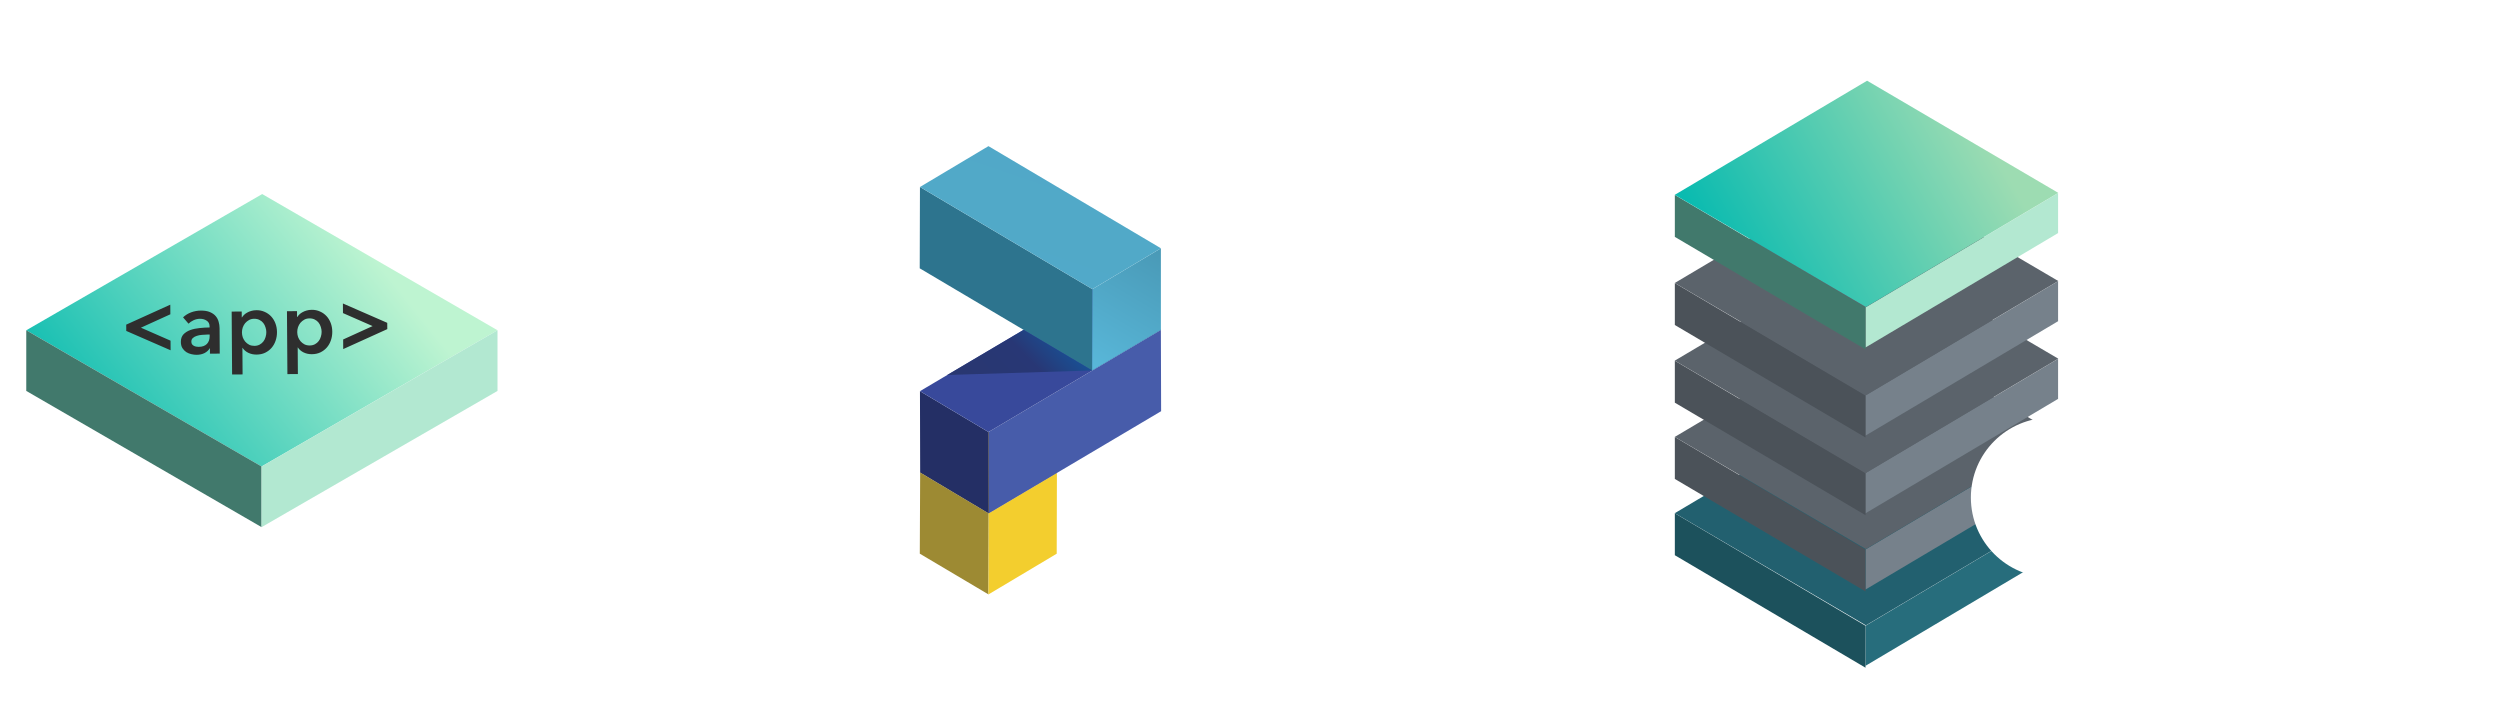 <svg xmlns="http://www.w3.org/2000/svg" width="515" height="146" fill="none" viewBox="0 0 515 146"><g filter="url(#filter0_d)"><g clip-path="url(#clip0)"><path fill="#9D8A33" d="M203.669 101.752L203.625 118.448L189.477 110.058L189.554 93.337L203.669 101.752Z"/><path fill="#F3CE2E" d="M203.669 101.752L217.725 93.427L217.681 110.063L203.625 118.448L203.669 101.752Z"/><path fill="url(#paint0_linear)" d="M189.557 93.337L203.579 84.976L217.728 93.426L203.671 101.752L189.557 93.337Z"/><path fill="#475CAA" d="M203.625 84.996L203.669 101.752L239.191 80.706L239.142 63.955L203.625 84.996Z"/><path fill="#242F65" d="M203.626 84.996L189.512 76.581L189.555 93.337L203.67 101.752L203.626 84.996Z"/><path fill="#38499B" d="M239.144 63.955L225.029 55.54L189.512 76.581L203.626 84.996L239.144 63.955Z"/><path fill="#2D748E" d="M225.029 55.565L224.98 72.316L189.463 51.275L189.511 34.519L225.029 55.565Z"/><path fill="url(#paint1_linear)" d="M225.029 55.565L239.144 47.144V63.955L224.98 72.316L225.029 55.565Z"/><path fill="url(#paint2_linear)" d="M189.512 34.519L203.622 26.104L239.144 47.144L225.029 55.565L189.512 34.519Z"/><path fill="url(#paint3_linear)" d="M224.981 72.316L195.135 73.248L210.871 63.955L224.981 72.316Z"/></g></g><g filter="url(#filter1_d)"><path fill="#fff" d="M142.624 66.096H138.016V61.464H136.216V66.096H131.608V67.872H136.216V72.48H138.016V67.872H142.624V66.096Z"/></g><g filter="url(#filter2_d)"><path fill="#fff" d="M281.608 65.232H292.624V63.456H281.608V65.232ZM281.608 70.512H292.624V68.736H281.608V70.512Z"/></g><path fill="#276D7C" d="M423.966 105.341L384.295 128.908V137.157L423.966 113.59V105.341Z"/><path fill="#1C515C" d="M345.016 105.734L384.294 128.908V137.549L345.016 114.375V105.734Z"/><path fill="#22606F" d="M384.621 82.204L423.999 105.307L384.378 128.82L344.999 105.718L384.621 82.204Z"/><path fill="#76818B" d="M423.966 89.63L384.295 113.197V121.445L423.966 97.879V89.63Z"/><path fill="#4B5259" d="M345.016 90.023L384.294 113.197V121.838L345.016 98.664V90.023Z"/><path fill="#5B636B" d="M384.621 66.493L423.999 89.595L384.378 113.109L344.999 90.007L384.621 66.493Z"/><path fill="#76818B" d="M423.966 73.919L384.295 97.486V105.734L423.966 82.168V73.919Z"/><path fill="#4B5259" d="M345.016 74.312L384.294 97.486V106.127L345.016 82.953V74.312Z"/><path fill="#5B636B" d="M384.621 50.782L423.999 73.884L384.378 97.398L344.999 74.295L384.621 50.782Z"/><path fill="#76818B" d="M423.966 57.919L384.295 81.486V89.734L423.966 66.168V57.919Z"/><path fill="#4B5259" d="M345.016 58.312L384.294 81.486V90.127L345.016 66.953V58.312Z"/><path fill="#5B636B" d="M384.621 34.782L423.999 57.884L384.378 81.398L344.999 58.295L384.621 34.782Z"/><path fill="#B3E8D1" d="M423.966 39.764L384.295 63.331V71.579L423.966 48.012V39.764Z"/><path fill="#41796C" d="M345.016 40.157L384.294 63.331V71.972L345.016 48.798V40.157Z"/><path fill="url(#paint4_linear)" d="M384.621 16.626L423.999 39.729L384.378 63.243L344.999 40.14L384.621 16.626Z"/><path fill="url(#paint5_linear)" d="M53.884 96.096L102.487 68.035L54.013 39.975L5.41 68.036L53.884 96.096Z"/><path fill="#41796C" d="M53.884 96.096L53.884 108.591L5.411 80.531L5.41 68.036L53.884 96.096Z"/><path fill="#B2E8D1" d="M53.884 96.095L102.486 68.034L102.486 80.53L53.883 108.591L53.884 96.095Z"/><path fill="#2E2E2E" d="M26.01 68.172L26.001 66.876L35.08 62.763L35.094 64.743L29.029 67.503L35.132 70.178L35.146 72.158L26.01 68.172ZM43.243 71.76L43.189 71.761C42.976 72.146 42.63 72.466 42.152 72.722C41.674 72.965 41.128 73.089 40.516 73.093C40.169 73.096 39.802 73.05 39.417 72.957C39.045 72.875 38.696 72.734 38.37 72.532C38.057 72.318 37.791 72.044 37.573 71.71C37.366 71.363 37.261 70.938 37.258 70.434C37.253 69.786 37.43 69.269 37.787 68.882C38.157 68.496 38.629 68.198 39.203 67.99C39.778 67.782 40.413 67.646 41.108 67.581C41.816 67.504 42.505 67.463 43.177 67.459L43.176 67.243C43.172 66.703 42.971 66.308 42.574 66.059C42.188 65.797 41.725 65.669 41.185 65.672C40.729 65.676 40.292 65.775 39.873 65.969C39.454 66.164 39.108 66.401 38.834 66.679L37.709 65.373C38.198 64.913 38.759 64.567 39.394 64.335C40.04 64.102 40.693 63.984 41.353 63.979C42.121 63.974 42.752 64.078 43.245 64.29C43.751 64.503 44.149 64.782 44.439 65.128C44.73 65.474 44.93 65.862 45.041 66.294C45.164 66.725 45.227 67.156 45.23 67.588L45.267 72.844L43.251 72.858L43.243 71.76ZM43.188 68.917L42.702 68.92C42.354 68.922 41.988 68.943 41.604 68.982C41.22 69.008 40.867 69.077 40.543 69.187C40.22 69.285 39.951 69.431 39.736 69.624C39.522 69.806 39.415 70.059 39.418 70.383C39.419 70.587 39.462 70.76 39.547 70.904C39.644 71.035 39.765 71.142 39.91 71.225C40.054 71.308 40.217 71.367 40.397 71.402C40.577 71.437 40.757 71.454 40.937 71.452C41.681 71.447 42.244 71.245 42.625 70.847C43.006 70.448 43.194 69.907 43.19 69.223L43.188 68.917ZM49.793 64.173L49.802 65.379L49.856 65.378C49.962 65.21 50.099 65.041 50.266 64.871C50.445 64.69 50.66 64.533 50.911 64.399C51.162 64.253 51.443 64.137 51.755 64.051C52.078 63.953 52.438 63.902 52.834 63.9C53.446 63.895 54.01 64.011 54.528 64.248C55.045 64.472 55.492 64.787 55.867 65.193C56.241 65.598 56.533 66.076 56.74 66.627C56.948 67.177 57.054 67.77 57.059 68.406C57.063 69.042 56.965 69.643 56.765 70.209C56.577 70.762 56.298 71.25 55.929 71.672C55.572 72.083 55.131 72.416 54.604 72.671C54.09 72.915 53.503 73.039 52.843 73.044C52.231 73.048 51.666 72.926 51.148 72.677C50.643 72.429 50.25 72.09 49.971 71.66L49.935 71.66L49.973 77.132L47.813 77.147L47.723 64.187L49.793 64.173ZM54.863 68.422C54.861 68.086 54.804 67.756 54.694 67.433C54.596 67.097 54.444 66.799 54.238 66.536C54.032 66.273 53.773 66.065 53.459 65.911C53.146 65.746 52.78 65.664 52.36 65.667C51.964 65.67 51.61 65.756 51.3 65.926C50.989 66.096 50.72 66.314 50.494 66.58C50.28 66.845 50.114 67.147 49.996 67.483C49.891 67.82 49.839 68.156 49.841 68.492C49.844 68.828 49.9 69.164 50.01 69.499C50.133 69.823 50.303 70.115 50.52 70.378C50.75 70.64 51.022 70.854 51.335 71.02C51.648 71.174 52.002 71.249 52.398 71.247C52.818 71.244 53.184 71.157 53.495 70.987C53.806 70.817 54.062 70.599 54.264 70.334C54.466 70.068 54.614 69.767 54.708 69.431C54.813 69.094 54.865 68.758 54.863 68.422ZM61.184 64.094L61.192 65.3L61.246 65.299C61.353 65.13 61.49 64.962 61.657 64.792C61.835 64.611 62.05 64.454 62.301 64.32C62.552 64.174 62.833 64.058 63.145 63.972C63.468 63.874 63.828 63.823 64.224 63.821C64.836 63.816 65.401 63.932 65.918 64.169C66.436 64.393 66.882 64.708 67.257 65.114C67.632 65.519 67.923 65.997 68.131 66.548C68.339 67.098 68.445 67.691 68.449 68.327C68.454 68.963 68.356 69.564 68.156 70.129C67.968 70.683 67.689 71.171 67.32 71.593C66.963 72.004 66.521 72.337 65.995 72.593C65.48 72.836 64.893 72.96 64.233 72.965C63.621 72.969 63.056 72.847 62.539 72.599C62.033 72.35 61.641 72.011 61.362 71.581L61.326 71.581L61.364 77.053L59.204 77.068L59.114 64.108L61.184 64.094ZM66.253 68.343C66.251 68.007 66.195 67.677 66.084 67.354C65.986 67.019 65.834 66.719 65.628 66.457C65.422 66.194 65.163 65.986 64.85 65.832C64.537 65.666 64.17 65.585 63.75 65.588C63.354 65.591 63.001 65.677 62.69 65.847C62.379 66.017 62.111 66.235 61.884 66.501C61.67 66.766 61.504 67.067 61.387 67.404C61.281 67.741 61.229 68.078 61.232 68.413C61.234 68.749 61.29 69.085 61.401 69.42C61.523 69.743 61.693 70.036 61.911 70.299C62.141 70.561 62.412 70.775 62.725 70.941C63.038 71.095 63.393 71.171 63.789 71.168C64.209 71.165 64.574 71.078 64.885 70.908C65.196 70.738 65.452 70.52 65.654 70.255C65.857 69.989 66.005 69.688 66.098 69.352C66.204 69.015 66.256 68.679 66.253 68.343ZM79.773 66.503L79.782 67.799L70.703 71.912L70.689 69.932L76.754 67.172L70.651 64.496L70.638 62.516L79.773 66.503Z"/><g filter="url(#filter3_d)"><rect width="56.539" height="10.229" x="419.947" y="104.728" fill="#fff"/><circle cx="482.363" cy="86.023" r="28.414" fill="#fff"/><circle cx="454.262" cy="84.177" r="28.177" fill="#fff"/><circle cx="422.46" cy="98.497" r="16.46" fill="#fff"/><circle cx="476.212" cy="98.497" r="16.46" fill="#fff"/></g><defs><filter id="filter0_d" width="57.724" height="100.345" x="185.463" y="26.104" color-interpolation-filters="sRGB" filterUnits="userSpaceOnUse"><feFlood flood-opacity="0" result="BackgroundImageFix"/><feColorMatrix in="SourceAlpha" type="matrix" values="0 0 0 0 0 0 0 0 0 0 0 0 0 0 0 0 0 0 127 0"/><feOffset dy="4"/><feGaussianBlur stdDeviation="2"/><feColorMatrix type="matrix" values="0 0 0 0 0 0 0 0 0 0 0 0 0 0 0 0 0 0 0.25 0"/><feBlend in2="BackgroundImageFix" mode="normal" result="effect1_dropShadow"/><feBlend in="SourceGraphic" in2="effect1_dropShadow" mode="normal" result="shape"/></filter><filter id="filter1_d" width="19.016" height="19.016" x="127.607" y="61.464" color-interpolation-filters="sRGB" filterUnits="userSpaceOnUse"><feFlood flood-opacity="0" result="BackgroundImageFix"/><feColorMatrix in="SourceAlpha" type="matrix" values="0 0 0 0 0 0 0 0 0 0 0 0 0 0 0 0 0 0 127 0"/><feOffset dy="4"/><feGaussianBlur stdDeviation="2"/><feColorMatrix type="matrix" values="0 0 0 0 0 0 0 0 0 0 0 0 0 0 0 0 0 0 0.25 0"/><feBlend in2="BackgroundImageFix" mode="normal" result="effect1_dropShadow"/><feBlend in="SourceGraphic" in2="effect1_dropShadow" mode="normal" result="shape"/></filter><filter id="filter2_d" width="19.016" height="15.056" x="277.607" y="63.456" color-interpolation-filters="sRGB" filterUnits="userSpaceOnUse"><feFlood flood-opacity="0" result="BackgroundImageFix"/><feColorMatrix in="SourceAlpha" type="matrix" values="0 0 0 0 0 0 0 0 0 0 0 0 0 0 0 0 0 0 127 0"/><feOffset dy="4"/><feGaussianBlur stdDeviation="2"/><feColorMatrix type="matrix" values="0 0 0 0 0 0 0 0 0 0 0 0 0 0 0 0 0 0 0.25 0"/><feBlend in2="BackgroundImageFix" mode="normal" result="effect1_dropShadow"/><feBlend in="SourceGraphic" in2="effect1_dropShadow" mode="normal" result="shape"/></filter><filter id="filter3_d" width="112.777" height="66.957" x="402" y="56" color-interpolation-filters="sRGB" filterUnits="userSpaceOnUse"><feFlood flood-opacity="0" result="BackgroundImageFix"/><feColorMatrix in="SourceAlpha" type="matrix" values="0 0 0 0 0 0 0 0 0 0 0 0 0 0 0 0 0 0 127 0"/><feOffset dy="4"/><feGaussianBlur stdDeviation="2"/><feColorMatrix type="matrix" values="0 0 0 0 0 0 0 0 0 0 0 0 0 0 0 0 0 0 0.25 0"/><feBlend in2="BackgroundImageFix" mode="normal" result="effect1_dropShadow"/><feBlend in="SourceGraphic" in2="effect1_dropShadow" mode="normal" result="shape"/></filter><linearGradient id="paint0_linear" x1="189.557" x2="217.728" y1="93.362" y2="93.362" gradientUnits="userSpaceOnUse"><stop stop-color="#F8CB45"/><stop offset="1" stop-color="#CCA835"/></linearGradient><linearGradient id="paint1_linear" x1="225.01" x2="239.729" y1="72.336" y2="47.494" gradientUnits="userSpaceOnUse"><stop stop-color="#59B8DA"/><stop offset="1" stop-color="#4999B6"/></linearGradient><linearGradient id="paint2_linear" x1="2368.85" x2="2673.36" y1="1269.07" y2="381.253" gradientUnits="userSpaceOnUse"><stop stop-color="#59B8DA"/><stop offset="1" stop-color="#4999B6"/></linearGradient><linearGradient id="paint3_linear" x1="202.369" x2="218.143" y1="80.671" y2="65.299" gradientUnits="userSpaceOnUse"><stop stop-color="#293770"/><stop offset=".65" stop-color="#283775"/><stop offset="1" stop-color="#195094"/></linearGradient><linearGradient id="paint4_linear" x1="404.352" x2="352.351" y1="20.082" y2="50.015" gradientUnits="userSpaceOnUse"><stop stop-color="#9DDCB2"/><stop offset="1" stop-color="#0ABBB0"/></linearGradient><linearGradient id="paint5_linear" x1="86.613" x2="30.613" y1="64.866" y2="109.49" gradientUnits="userSpaceOnUse"><stop stop-color="#BEF4D1"/><stop offset="1" stop-color="#0ABBB0"/></linearGradient><clipPath id="clip0"><rect width="49.724" height="92.345" fill="#fff" transform="translate(189.463 26.104)"/></clipPath></defs></svg>